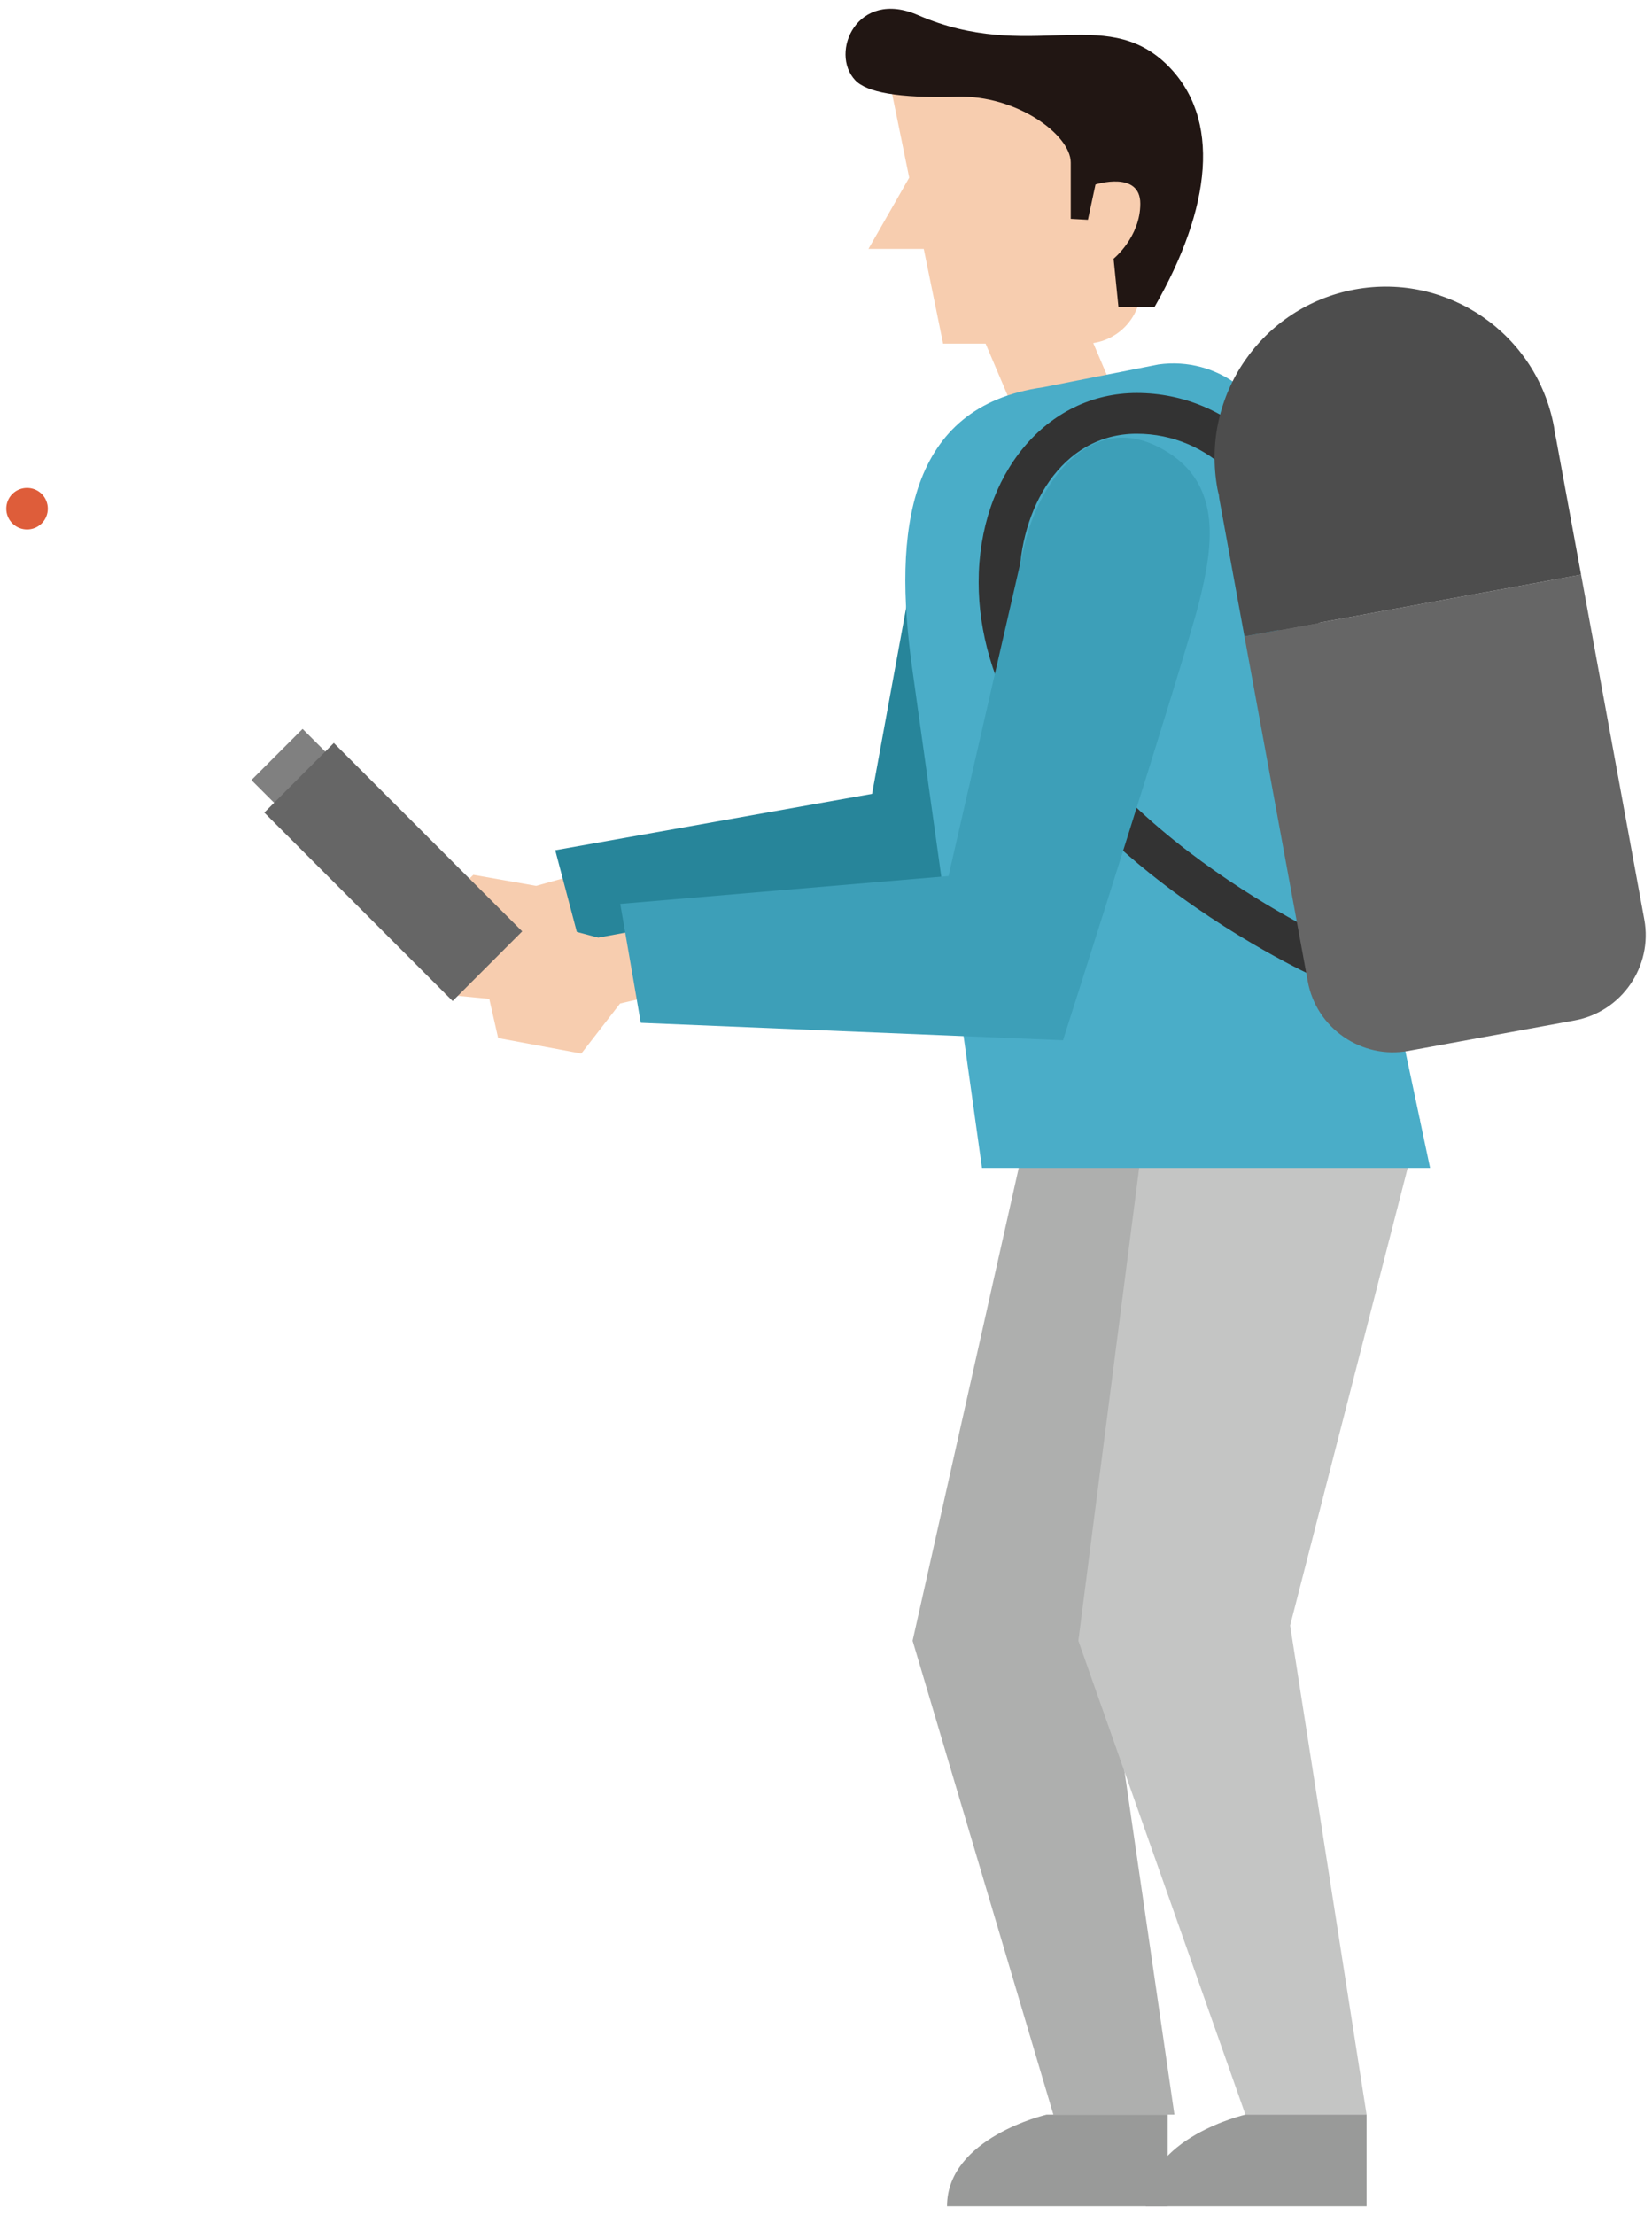 <?xml version="1.0" encoding="utf-8"?>
<!-- Generator: Adobe Illustrator 16.0.0, SVG Export Plug-In . SVG Version: 6.00 Build 0)  -->
<!DOCTYPE svg PUBLIC "-//W3C//DTD SVG 1.1//EN" "http://www.w3.org/Graphics/SVG/1.1/DTD/svg11.dtd">
<svg version="1.1" id="레이어_1" xmlns="http://www.w3.org/2000/svg" xmlns:xlink="http://www.w3.org/1999/xlink" x="0px"
	 y="0px" width="188px" height="252px" viewBox="0 0 188 252" enable-background="new 0 0 188 252" xml:space="preserve">
<g>
	<g>
		<polygon fill="#FFFFFF" points="3.073,57.869 37.324,89.304 35.915,90.711 34.51,92.117 		"/>
	</g>
	<g>
		<path fill="#DE5D3A" d="M4.751,56.196c-0.925-0.918-2.421-0.918-3.346,0c-0.921,0.926-0.921,2.423,0,3.344
			c0.925,0.927,2.421,0.927,3.346,0C5.672,58.619,5.672,57.123,4.751,56.196z"/>
	</g>
	<g>
		
			<rect x="30.113" y="84.723" transform="matrix(-0.707 0.707 -0.707 -0.707 121.085 126.996)" fill="#808080" width="8.237" height="7.723"/>
	</g>
	<polygon fill="#AEAFAE" points="148.46,127.301 126.163,189.096 133.65,240.573 119.874,240.573 103.855,186.661 117.184,127.301 	
		"/>
	<polygon fill="#F7CDAF" points="68.943,98.571 61.011,100.784 53.867,99.528 48.083,105.109 50.679,113.157 60.265,114.085 
		64.154,108.017 71.725,105.533 	"/>
	<polygon fill="#27859A" points="105.155,58.044 99.241,90.316 63.186,96.729 66.694,109.996 113.873,107.782 126.163,48.98 	"/>
	<polygon fill="#C4C5C4" points="161.629,127.301 146.819,184.926 155.519,240.573 141.729,240.573 122.716,186.661 
		130.355,127.301 	"/>
	<path fill="#999A99" d="M132.887,240.573h-13.781c0,0-11.333,2.609-11.333,10.427c11.296,0,25.114,0,25.114,0V240.573z"/>
	<path fill="#999A99" d="M155.519,240.573h-13.789c0,0-11.335,2.609-11.335,10.427c11.296,0,25.124,0,25.124,0V240.573z"/>
	<polygon fill="#F7CDAF" points="103.517,20.128 98.832,28.318 107.025,28.318 	"/>
	<polygon fill="#F7CDAF" points="117.491,51.631 129.769,51.631 120.54,29.911 108.26,29.911 	"/>
	<path fill="#F7CDAF" d="M104.508,2.756l25.337,7.052v22.912c0,3.519-2.854,6.375-6.372,6.375h-16.149l-6.18-30.264L104.508,2.756z"
		/>
	<path fill="#4AADC8" d="M118.697,44.062l13.147-2.6c6.66-0.926,12.807,3.713,13.737,10.362l17.165,81.051h-50.995l-7.959-56.958
		C101.642,60.482,103.26,46.225,118.697,44.062z"/>
	<path fill="#211613" d="M132.732,7.293c6.362,6.149,5.086,16.411-1.328,27.599c-1.56,0-4.125,0-4.125,0l-0.553-5.453
		c0,0,3.042-2.465,3.042-6.267c0-3.797-5.098-2.184-5.098-2.184l-0.863,4.019l-1.954-0.106c0,0,0-3.257,0-6.405
		c0-3.152-6.149-7.692-12.922-7.493c-6.779,0.199-10.339-0.529-11.604-1.873c-2.953-3.125,0.2-10.44,7.147-7.411
		C117.068,7.201,125.65,0.474,132.732,7.293z"/>
	<path fill="#333333" d="M130.826,99.335c-12.725-10.209-19.455-21.653-19.455-33.092c0-12.277,7.734-21.533,17.997-21.533
		c10.718,0,19.456,8.668,19.557,19.36l7.113,42.773l-4.472,0.743l-1.656,3.682C149.521,111.089,140.24,106.881,130.826,99.335z
		 M116.005,66.243c0,22.85,31.105,38.55,35.337,40.576l-7.013-42.17l-0.028-0.377c0-8.231-6.699-14.928-14.933-14.928
		C120.697,49.343,116.005,58.044,116.005,66.243z"/>
	<polygon fill="#F7CDAF" points="76.157,105.179 68.077,106.671 61.063,104.804 54.82,109.849 56.691,118.096 66.154,119.862 
		70.568,114.166 78.322,112.357 	"/>
	<path fill="#3D9FB8" d="M116.566,62.086c-1.668,7.241-8.626,37.58-8.626,37.58l-37.354,3.167l2.336,13.532l48.048,1.983
		c0,0,13.926-43.546,15.485-49.815c1.647-6.562,2.814-14.082-4.852-17.795C123.935,47.03,118.227,54.84,116.566,62.086z"/>
	<path fill="#666666" d="M187.125,104.615c0.977,5.329-2.58,10.493-7.912,11.474l-18.929,3.468
		c-5.334,0.981-10.493-2.582-11.46-7.917l-7.204-39.238l38.308-7.023L187.125,104.615z"/>
	<path fill="#4D4D4D" d="M138.709,56.305c-0.059-0.234-0.126-0.468-0.165-0.706c-1.941-10.581,5.059-20.726,15.64-22.668
		c10.57-1.936,20.72,5.066,22.665,15.642c0.039,0.239,0.06,0.479,0.098,0.727c0.057,0.224,0.115,0.459,0.154,0.699l2.827,15.38
		l-38.308,7.023l-2.809-15.376C138.758,56.785,138.729,56.544,138.709,56.305z"/>
	<g>
		<polygon fill="#666666" points="30.078,92.445 51.513,113.885 59.427,105.96 37.989,84.527 		"/>
	</g>
</g>
</svg>
